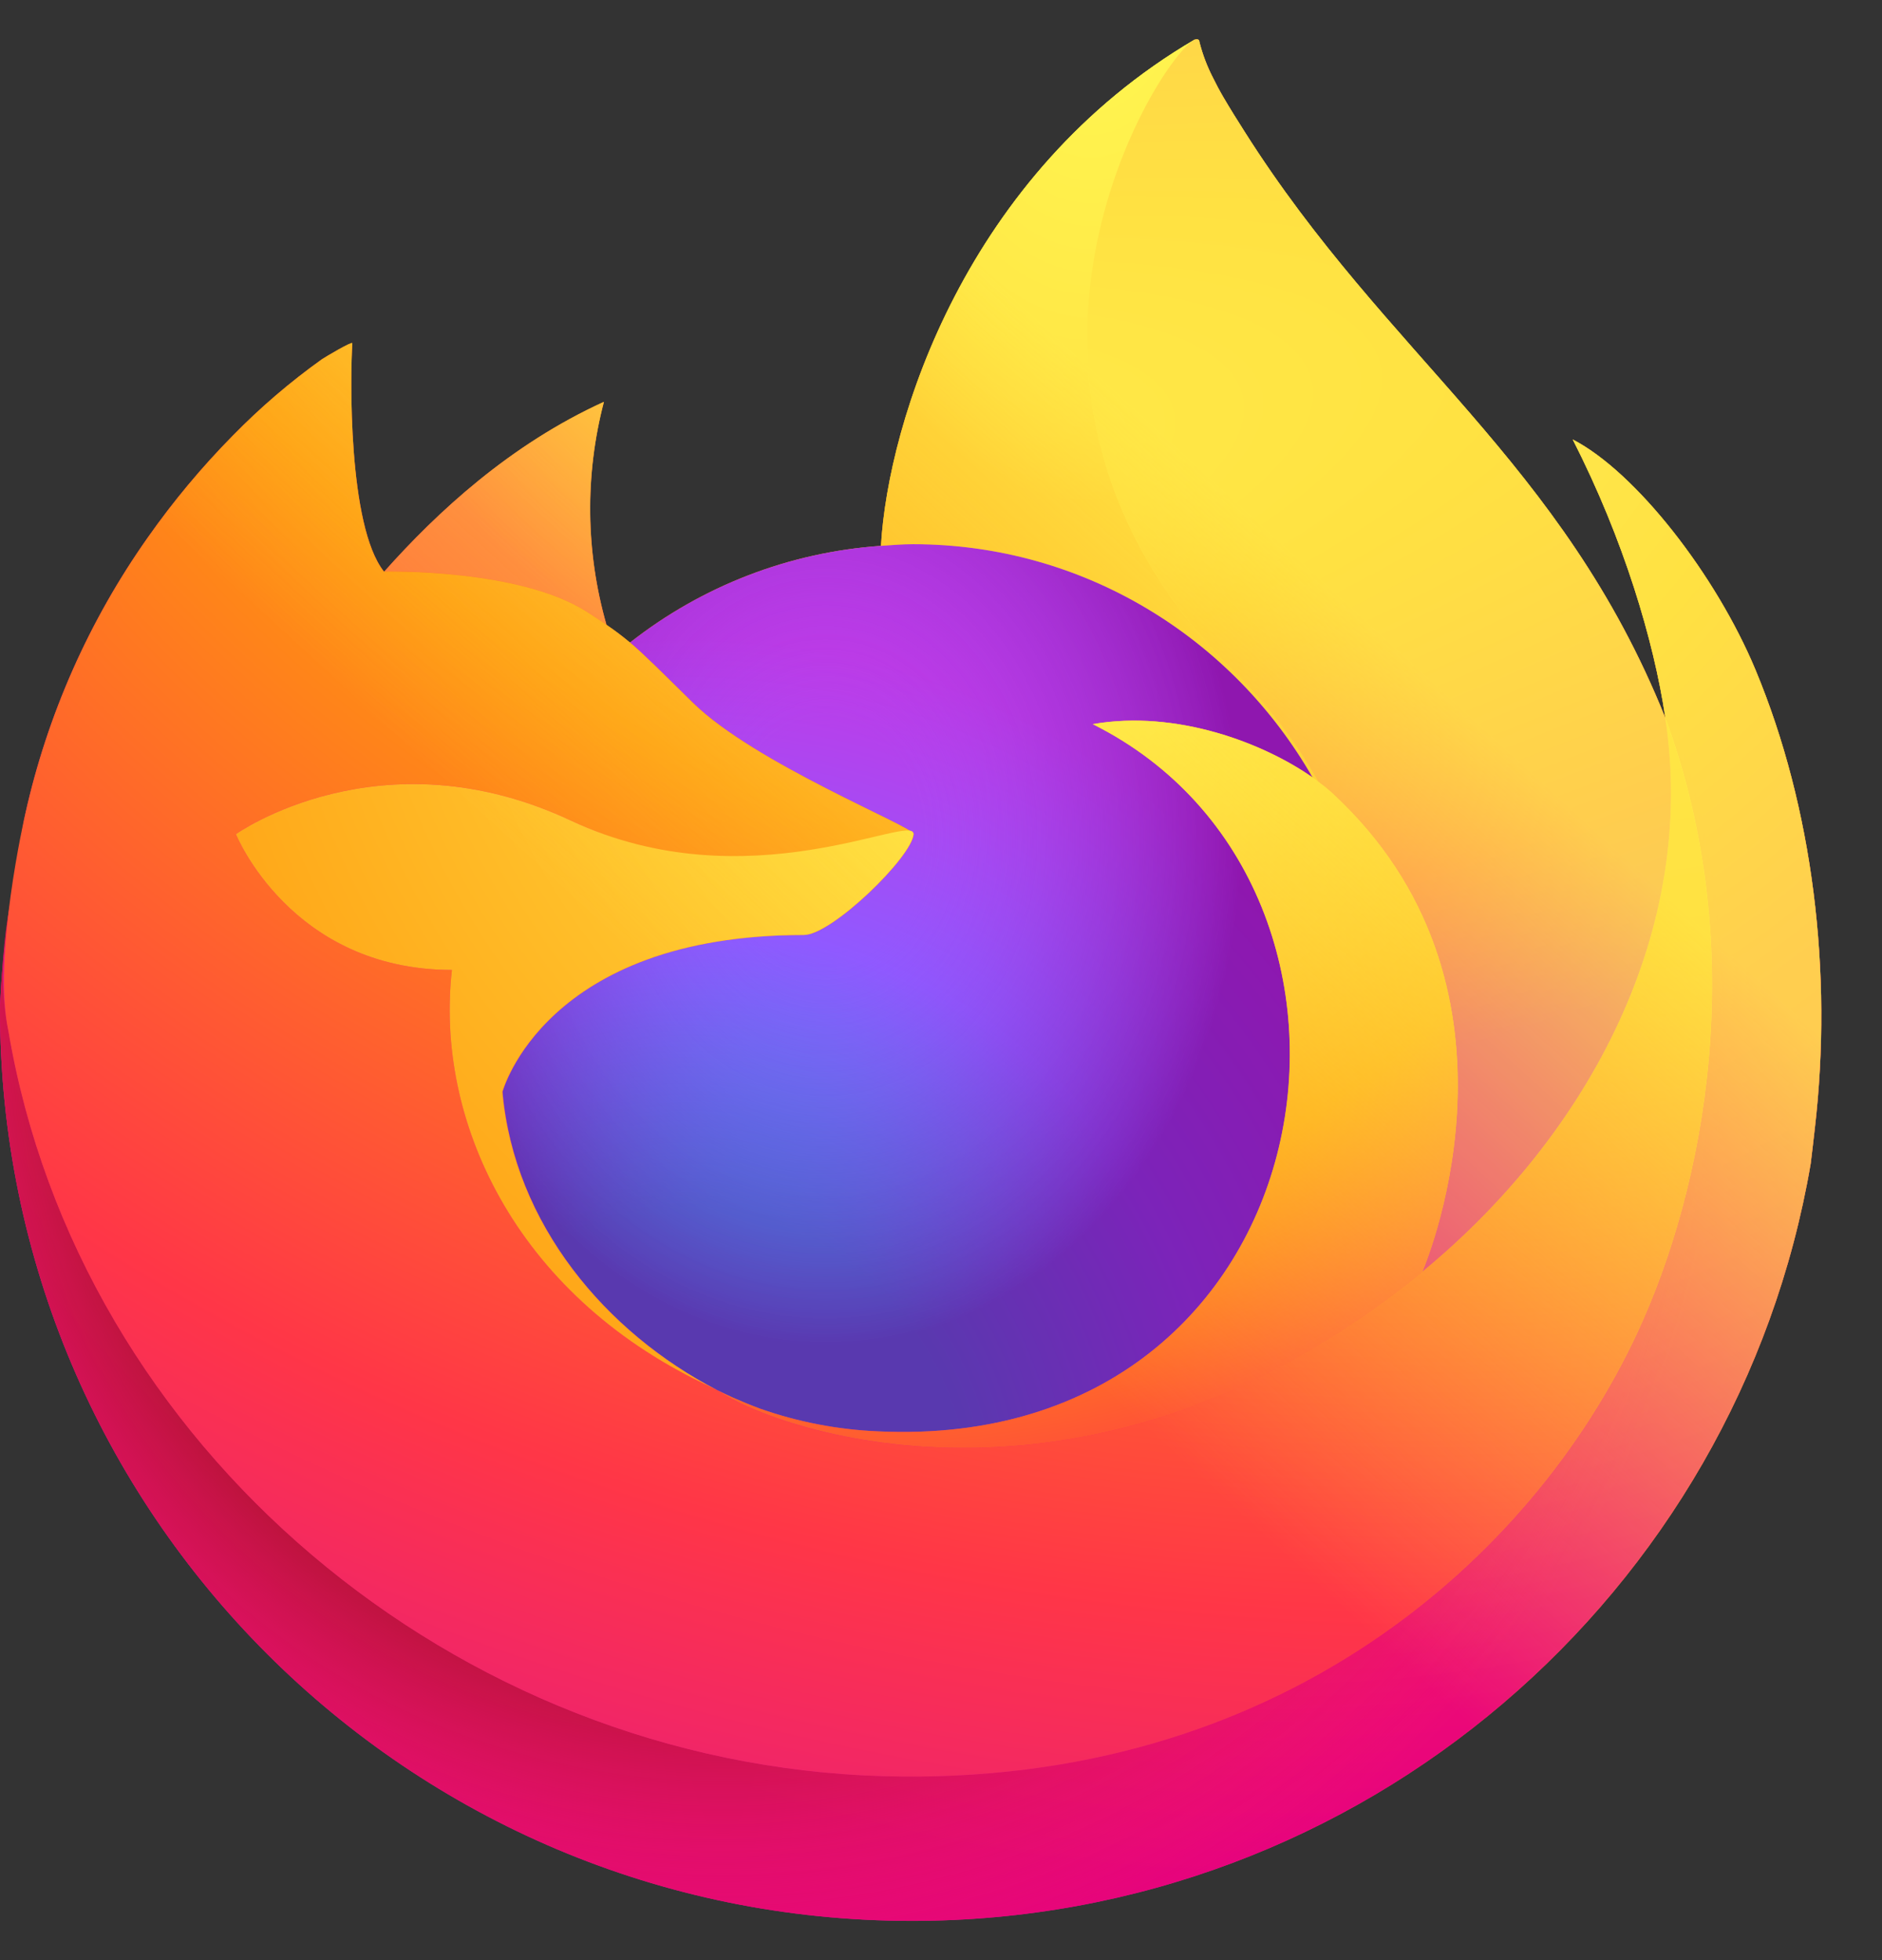 <svg width="24" height="25" viewBox="0 0 24 25" fill="none" xmlns="http://www.w3.org/2000/svg">
<rect x="0" y="0" width="24" height="25" fill="#333333" stroke="none"/>
<path d="M22.389 8.549C21.884 7.334 20.86 6.021 20.057 5.606C20.711 6.889 21.089 8.175 21.234 9.135C21.234 9.137 21.235 9.142 21.236 9.155C19.922 5.877 17.692 4.556 15.871 1.678C15.779 1.533 15.687 1.387 15.597 1.233C15.552 1.155 15.509 1.074 15.469 0.993C15.394 0.847 15.335 0.692 15.295 0.533C15.296 0.525 15.293 0.518 15.288 0.512C15.283 0.506 15.276 0.502 15.269 0.502C15.262 0.499 15.254 0.499 15.247 0.502C15.245 0.502 15.243 0.504 15.241 0.505C15.239 0.506 15.236 0.508 15.233 0.51C15.234 0.508 15.237 0.504 15.238 0.503C12.316 2.214 11.325 5.378 11.235 6.962C10.068 7.042 8.953 7.472 8.034 8.195C7.938 8.114 7.837 8.038 7.733 7.968C7.468 7.04 7.457 6.059 7.7 5.126C6.506 5.67 5.577 6.53 4.901 7.289H4.896C4.435 6.705 4.467 4.779 4.493 4.377C4.488 4.352 4.15 4.552 4.105 4.582C3.698 4.873 3.318 5.199 2.969 5.556C2.571 5.959 2.208 6.395 1.883 6.858C1.883 6.859 1.883 6.86 1.882 6.86C1.882 6.86 1.883 6.859 1.883 6.858C1.135 7.918 0.605 9.115 0.323 10.381C0.317 10.406 0.312 10.432 0.307 10.458C0.285 10.56 0.206 11.072 0.192 11.184C0.191 11.192 0.191 11.2 0.19 11.209C0.088 11.739 0.025 12.275 0.001 12.813C0.001 12.833 0 12.853 0 12.873C0 19.294 5.207 24.5 11.629 24.5C17.38 24.5 22.156 20.325 23.091 14.84C23.11 14.692 23.126 14.542 23.144 14.392C23.375 12.398 23.118 10.302 22.389 8.549ZM8.986 17.651C9.041 17.677 9.092 17.705 9.148 17.73C9.15 17.732 9.153 17.733 9.156 17.735C9.099 17.708 9.042 17.68 8.986 17.651ZM21.237 9.158L21.236 9.146C21.236 9.151 21.237 9.155 21.238 9.159L21.237 9.158Z" fill="url(#paint0_linear_1333_6768)"/>
<path d="M22.389 8.548C21.884 7.333 20.86 6.02 20.056 5.605C20.711 6.888 21.089 8.174 21.234 9.135C21.234 9.132 21.235 9.137 21.236 9.146C21.236 9.15 21.237 9.154 21.238 9.158C22.335 12.133 21.737 15.157 20.876 17.005C19.543 19.865 16.317 22.796 11.267 22.653C5.811 22.498 1.005 18.45 0.108 13.148C-0.056 12.312 0.108 11.887 0.19 11.208C0.09 11.732 0.052 11.883 0.001 12.813C0.001 12.833 0 12.852 0 12.872C9.67742e-05 19.294 5.207 24.499 11.629 24.499C17.38 24.499 22.156 20.324 23.091 14.84C23.11 14.691 23.126 14.541 23.144 14.391C23.375 12.397 23.118 10.301 22.389 8.548Z" fill="url(#paint1_radial_1333_6768)"/>
<path d="M22.389 8.548C21.884 7.333 20.86 6.02 20.056 5.605C20.711 6.888 21.089 8.174 21.234 9.135C21.234 9.132 21.235 9.137 21.236 9.146C21.236 9.15 21.237 9.154 21.238 9.158C22.335 12.133 21.737 15.157 20.876 17.005C19.543 19.865 16.317 22.796 11.267 22.653C5.811 22.498 1.005 18.45 0.108 13.148C-0.056 12.312 0.108 11.887 0.19 11.208C0.09 11.732 0.052 11.883 0.001 12.813C0.001 12.833 0 12.852 0 12.872C9.67742e-05 19.294 5.207 24.499 11.629 24.499C17.38 24.499 22.156 20.324 23.091 14.84C23.11 14.691 23.126 14.541 23.144 14.391C23.375 12.397 23.118 10.301 22.389 8.548Z" fill="url(#paint2_radial_1333_6768)"/>
<path d="M16.738 9.917C16.763 9.935 16.787 9.953 16.81 9.97C16.518 9.453 16.155 8.978 15.731 8.562C12.116 4.947 14.783 0.725 15.233 0.51C15.234 0.509 15.237 0.505 15.238 0.504C12.316 2.215 11.325 5.379 11.234 6.963C11.37 6.953 11.505 6.942 11.643 6.942C13.823 6.942 15.721 8.141 16.738 9.917Z" fill="url(#paint3_radial_1333_6768)"/>
<path d="M11.652 10.638C11.633 10.928 10.611 11.925 10.254 11.925C6.947 11.925 6.41 13.925 6.41 13.925C6.557 15.61 7.729 16.997 9.149 17.73C9.214 17.764 9.28 17.794 9.345 17.824C9.458 17.874 9.572 17.92 9.687 17.964C10.174 18.136 10.684 18.234 11.2 18.256C16.996 18.527 18.119 11.327 13.936 9.236C15.007 9.049 16.119 9.48 16.74 9.916C15.723 8.14 13.825 6.941 11.645 6.941C11.507 6.941 11.372 6.953 11.236 6.962C10.07 7.042 8.955 7.472 8.036 8.195C8.213 8.345 8.413 8.546 8.835 8.961C9.624 9.739 11.648 10.544 11.652 10.638Z" fill="url(#paint4_radial_1333_6768)"/>
<path d="M11.652 10.638C11.633 10.928 10.611 11.925 10.254 11.925C6.947 11.925 6.41 13.925 6.41 13.925C6.557 15.61 7.729 16.997 9.149 17.73C9.214 17.764 9.28 17.794 9.345 17.824C9.458 17.874 9.572 17.92 9.687 17.964C10.174 18.136 10.684 18.234 11.2 18.256C16.996 18.527 18.119 11.327 13.936 9.236C15.007 9.049 16.119 9.48 16.74 9.916C15.723 8.14 13.825 6.941 11.645 6.941C11.507 6.941 11.372 6.953 11.236 6.962C10.07 7.042 8.955 7.472 8.036 8.195C8.213 8.345 8.413 8.546 8.835 8.961C9.624 9.739 11.648 10.544 11.652 10.638Z" fill="url(#paint5_radial_1333_6768)"/>
<path d="M7.493 7.807C7.574 7.859 7.654 7.913 7.734 7.967C7.469 7.04 7.458 6.058 7.702 5.125C6.507 5.669 5.578 6.529 4.902 7.288C4.958 7.286 6.645 7.256 7.493 7.807Z" fill="url(#paint6_radial_1333_6768)"/>
<path d="M0.107 13.15C1.004 18.452 5.811 22.5 11.267 22.654C16.317 22.797 19.543 19.866 20.875 17.007C21.737 15.159 22.334 12.134 21.237 9.16L21.237 9.159L21.235 9.147C21.234 9.139 21.233 9.133 21.234 9.136C21.234 9.138 21.234 9.143 21.236 9.156C21.648 11.849 20.278 14.458 18.137 16.222L18.13 16.237C13.957 19.635 9.964 18.288 9.155 17.736C9.098 17.708 9.042 17.68 8.986 17.651C6.553 16.489 5.548 14.272 5.763 12.371C3.709 12.371 3.008 10.639 3.008 10.639C3.008 10.639 4.853 9.323 7.284 10.467C9.535 11.527 11.65 10.639 11.65 10.639C11.646 10.544 9.622 9.739 8.833 8.962C8.411 8.546 8.211 8.346 8.034 8.196C7.937 8.115 7.837 8.039 7.732 7.968C7.653 7.914 7.572 7.861 7.491 7.809C6.643 7.257 4.956 7.288 4.9 7.289H4.895C4.434 6.705 4.467 4.779 4.493 4.377C4.487 4.352 4.149 4.553 4.105 4.583C3.698 4.873 3.318 5.199 2.968 5.557C2.571 5.96 2.208 6.395 1.882 6.859C1.882 6.86 1.882 6.86 1.882 6.861C1.882 6.86 1.882 6.86 1.882 6.859C1.135 7.919 0.604 9.116 0.322 10.382C0.316 10.407 -0.097 12.213 0.107 13.15Z" fill="url(#paint7_radial_1333_6768)"/>
<path d="M15.73 8.561C16.155 8.977 16.518 9.451 16.81 9.969C16.874 10.017 16.934 10.065 16.985 10.112C19.621 12.541 18.239 15.977 18.137 16.221C20.278 14.457 21.648 11.848 21.236 9.155C19.921 5.877 17.691 4.556 15.87 1.678C15.778 1.533 15.686 1.387 15.597 1.233C15.551 1.155 15.508 1.074 15.469 0.993C15.393 0.847 15.335 0.692 15.295 0.533C15.295 0.525 15.292 0.518 15.287 0.512C15.283 0.506 15.276 0.502 15.268 0.502C15.261 0.499 15.254 0.499 15.246 0.502C15.245 0.502 15.242 0.504 15.241 0.505C15.238 0.506 15.235 0.508 15.232 0.51C14.783 0.724 12.116 4.946 15.73 8.561Z" fill="url(#paint8_radial_1333_6768)"/>
<path d="M16.986 10.113C16.935 10.066 16.875 10.018 16.811 9.97C16.788 9.952 16.764 9.934 16.739 9.917C16.118 9.48 15.006 9.05 13.935 9.236C18.118 11.327 16.995 18.527 11.199 18.256C10.683 18.235 10.173 18.136 9.686 17.964C9.571 17.921 9.457 17.874 9.344 17.824C9.279 17.794 9.213 17.764 9.148 17.731C9.151 17.732 9.154 17.734 9.156 17.735C9.965 18.287 13.958 19.635 18.131 16.237L18.138 16.222C18.241 15.977 19.622 12.542 16.986 10.113Z" fill="url(#paint9_radial_1333_6768)"/>
<path d="M6.407 13.926C6.407 13.926 6.944 11.925 10.251 11.925C10.608 11.925 11.63 10.928 11.649 10.639C11.668 10.35 9.535 11.527 7.283 10.467C4.852 9.324 3.008 10.639 3.008 10.639C3.008 10.639 3.708 12.371 5.763 12.371C5.547 14.272 6.552 16.489 8.985 17.652C9.04 17.678 9.091 17.706 9.147 17.731C7.727 16.997 6.554 15.61 6.407 13.926Z" fill="url(#paint10_radial_1333_6768)"/>
<path d="M22.389 8.549C21.884 7.334 20.86 6.021 20.056 5.606C20.711 6.889 21.089 8.175 21.234 9.135C21.234 9.137 21.235 9.142 21.236 9.155C19.921 5.877 17.692 4.556 15.871 1.678C15.779 1.533 15.687 1.387 15.597 1.233C15.551 1.155 15.509 1.074 15.469 0.993C15.393 0.847 15.335 0.692 15.295 0.533C15.295 0.525 15.293 0.518 15.288 0.512C15.283 0.506 15.276 0.502 15.269 0.502C15.262 0.499 15.254 0.499 15.247 0.502C15.245 0.502 15.243 0.504 15.241 0.505C15.239 0.506 15.235 0.508 15.233 0.51C15.234 0.508 15.237 0.504 15.237 0.503C12.316 2.214 11.325 5.378 11.234 6.962C11.37 6.952 11.505 6.941 11.643 6.941C13.823 6.941 15.721 8.14 16.738 9.916C16.117 9.48 15.005 9.049 13.934 9.235C18.117 11.326 16.994 18.527 11.198 18.255C10.682 18.234 10.172 18.136 9.685 17.963C9.57 17.92 9.456 17.873 9.343 17.824C9.278 17.794 9.212 17.764 9.147 17.73C9.15 17.732 9.153 17.733 9.155 17.735C9.098 17.708 9.042 17.68 8.986 17.651C9.04 17.677 9.091 17.705 9.147 17.73C7.727 16.996 6.554 15.609 6.408 13.925C6.408 13.925 6.945 11.925 10.251 11.925C10.609 11.925 11.631 10.927 11.65 10.638C11.646 10.543 9.622 9.738 8.833 8.961C8.411 8.546 8.211 8.345 8.034 8.195C7.937 8.114 7.837 8.038 7.732 7.968C7.467 7.04 7.456 6.059 7.7 5.126C6.505 5.67 5.576 6.529 4.901 7.289H4.895C4.434 6.705 4.467 4.779 4.493 4.376C4.487 4.352 4.149 4.552 4.105 4.582C3.698 4.873 3.318 5.199 2.968 5.556C2.571 5.959 2.208 6.395 1.883 6.858C1.883 6.859 1.882 6.86 1.882 6.86C1.882 6.86 1.883 6.859 1.883 6.858C1.135 7.918 0.605 9.115 0.322 10.381C0.317 10.406 0.312 10.432 0.307 10.458C0.285 10.56 0.186 11.08 0.173 11.191C0.172 11.2 0.174 11.183 0.173 11.191C0.083 11.728 0.026 12.27 0.001 12.814C0.001 12.834 0 12.853 0 12.873C0 19.294 5.206 24.5 11.629 24.5C17.38 24.5 22.156 20.325 23.091 14.84C23.11 14.692 23.126 14.542 23.143 14.392C23.375 12.398 23.118 10.302 22.389 8.549ZM21.236 9.146C21.236 9.151 21.237 9.155 21.238 9.159L21.237 9.158L21.236 9.146Z" fill="url(#paint11_linear_1333_6768)"/>
<defs>
<linearGradient id="paint0_linear_1333_6768" x1="20.265" y1="4.22" x2="1.593" y2="22.232" gradientUnits="userSpaceOnUse">
<stop offset="0.05" stop-color="#FFF44F"/>
<stop offset="0.37" stop-color="#FF980E"/>
<stop offset="0.53" stop-color="#FF3647"/>
<stop offset="0.7" stop-color="#E31587"/>
</linearGradient>
<radialGradient id="paint1_radial_1333_6768" cx="0" cy="0" r="1" gradientUnits="userSpaceOnUse" gradientTransform="translate(16.093 3.174) scale(23.783 24.184)">
<stop offset="0.13" stop-color="#FFBD4F"/>
<stop offset="0.28" stop-color="#FF980E"/>
<stop offset="0.47" stop-color="#FF3750"/>
<stop offset="0.78" stop-color="#EB0878"/>
<stop offset="0.86" stop-color="#E50080"/>
</radialGradient>
<radialGradient id="paint2_radial_1333_6768" cx="0" cy="0" r="1" gradientUnits="userSpaceOnUse" gradientTransform="translate(9.197 13.163) scale(24.378 24.184)">
<stop offset="0.3" stop-color="#960E18"/>
<stop offset="0.35" stop-color="#B11927" stop-opacity="0.74"/>
<stop offset="0.43" stop-color="#DB293D" stop-opacity="0.34"/>
<stop offset="0.5" stop-color="#F5334B" stop-opacity="0.09"/>
<stop offset="0.53" stop-color="#FF3750" stop-opacity="0"/>
</radialGradient>
<radialGradient id="paint3_radial_1333_6768" cx="0" cy="0" r="1" gradientUnits="userSpaceOnUse" gradientTransform="translate(13.911 -0.632) scale(7.806 13.253)">
<stop offset="0.13" stop-color="#FFF44F"/>
<stop offset="0.53" stop-color="#FF980E"/>
</radialGradient>
<radialGradient id="paint4_radial_1333_6768" cx="0" cy="0" r="1" gradientUnits="userSpaceOnUse" gradientTransform="translate(8.761 19.408) scale(10.33 11.322)">
<stop offset="0.35" stop-color="#3A8EE6"/>
<stop offset="0.67" stop-color="#9059FF"/>
<stop offset="1" stop-color="#C139E6"/>
</radialGradient>
<radialGradient id="paint5_radial_1333_6768" cx="0" cy="0" r="1" gradientUnits="userSpaceOnUse" gradientTransform="translate(10.526 10.678) scale(5.485 6.68)">
<stop offset="0.21" stop-color="#9059FF" stop-opacity="0"/>
<stop offset="0.97" stop-color="#6E008B" stop-opacity="0.6"/>
</radialGradient>
<radialGradient id="paint6_radial_1333_6768" cx="0" cy="0" r="1" gradientUnits="userSpaceOnUse" gradientTransform="translate(10.849 2.283) scale(8.212 8.241)">
<stop offset="0.1" stop-color="#FFE226"/>
<stop offset="0.79" stop-color="#FF7139"/>
</radialGradient>
<radialGradient id="paint7_radial_1333_6768" cx="0" cy="0" r="1" gradientUnits="userSpaceOnUse" gradientTransform="translate(18.347 -3.122) scale(39.207 32.912)">
<stop offset="0.11" stop-color="#FFF44F"/>
<stop offset="0.46" stop-color="#FF980E"/>
<stop offset="0.72" stop-color="#FF3647"/>
<stop offset="0.9" stop-color="#E31587"/>
</radialGradient>
<radialGradient id="paint8_radial_1333_6768" cx="0" cy="0" r="1" gradientUnits="userSpaceOnUse" gradientTransform="translate(3.787 7.746) rotate(77.394) scale(12.439 53.81)">
<stop stop-color="#FFF44F"/>
<stop offset="0.3" stop-color="#FF980E"/>
<stop offset="0.57" stop-color="#FF3647"/>
<stop offset="0.74" stop-color="#E31587"/>
</radialGradient>
<radialGradient id="paint9_radial_1333_6768" cx="0" cy="0" r="1" gradientUnits="userSpaceOnUse" gradientTransform="translate(10.933 5.249) scale(22.511 22.115)">
<stop offset="0.14" stop-color="#FFF44F"/>
<stop offset="0.48" stop-color="#FF980E"/>
<stop offset="0.66" stop-color="#FF3647"/>
<stop offset="0.9" stop-color="#E31587"/>
</radialGradient>
<radialGradient id="paint10_radial_1333_6768" cx="0" cy="0" r="1" gradientUnits="userSpaceOnUse" gradientTransform="translate(16.774 6.543) scale(27.057 24.206)">
<stop offset="0.09" stop-color="#FFF44F"/>
<stop offset="0.63" stop-color="#FF980E"/>
</radialGradient>
<linearGradient id="paint11_linear_1333_6768" x1="18.581" y1="3.86" x2="3.65" y2="20.174" gradientUnits="userSpaceOnUse">
<stop offset="0.17" stop-color="#FFF44F" stop-opacity="0.8"/>
<stop offset="0.6" stop-color="#FFF44F" stop-opacity="0"/>
</linearGradient>
</defs>
</svg>
